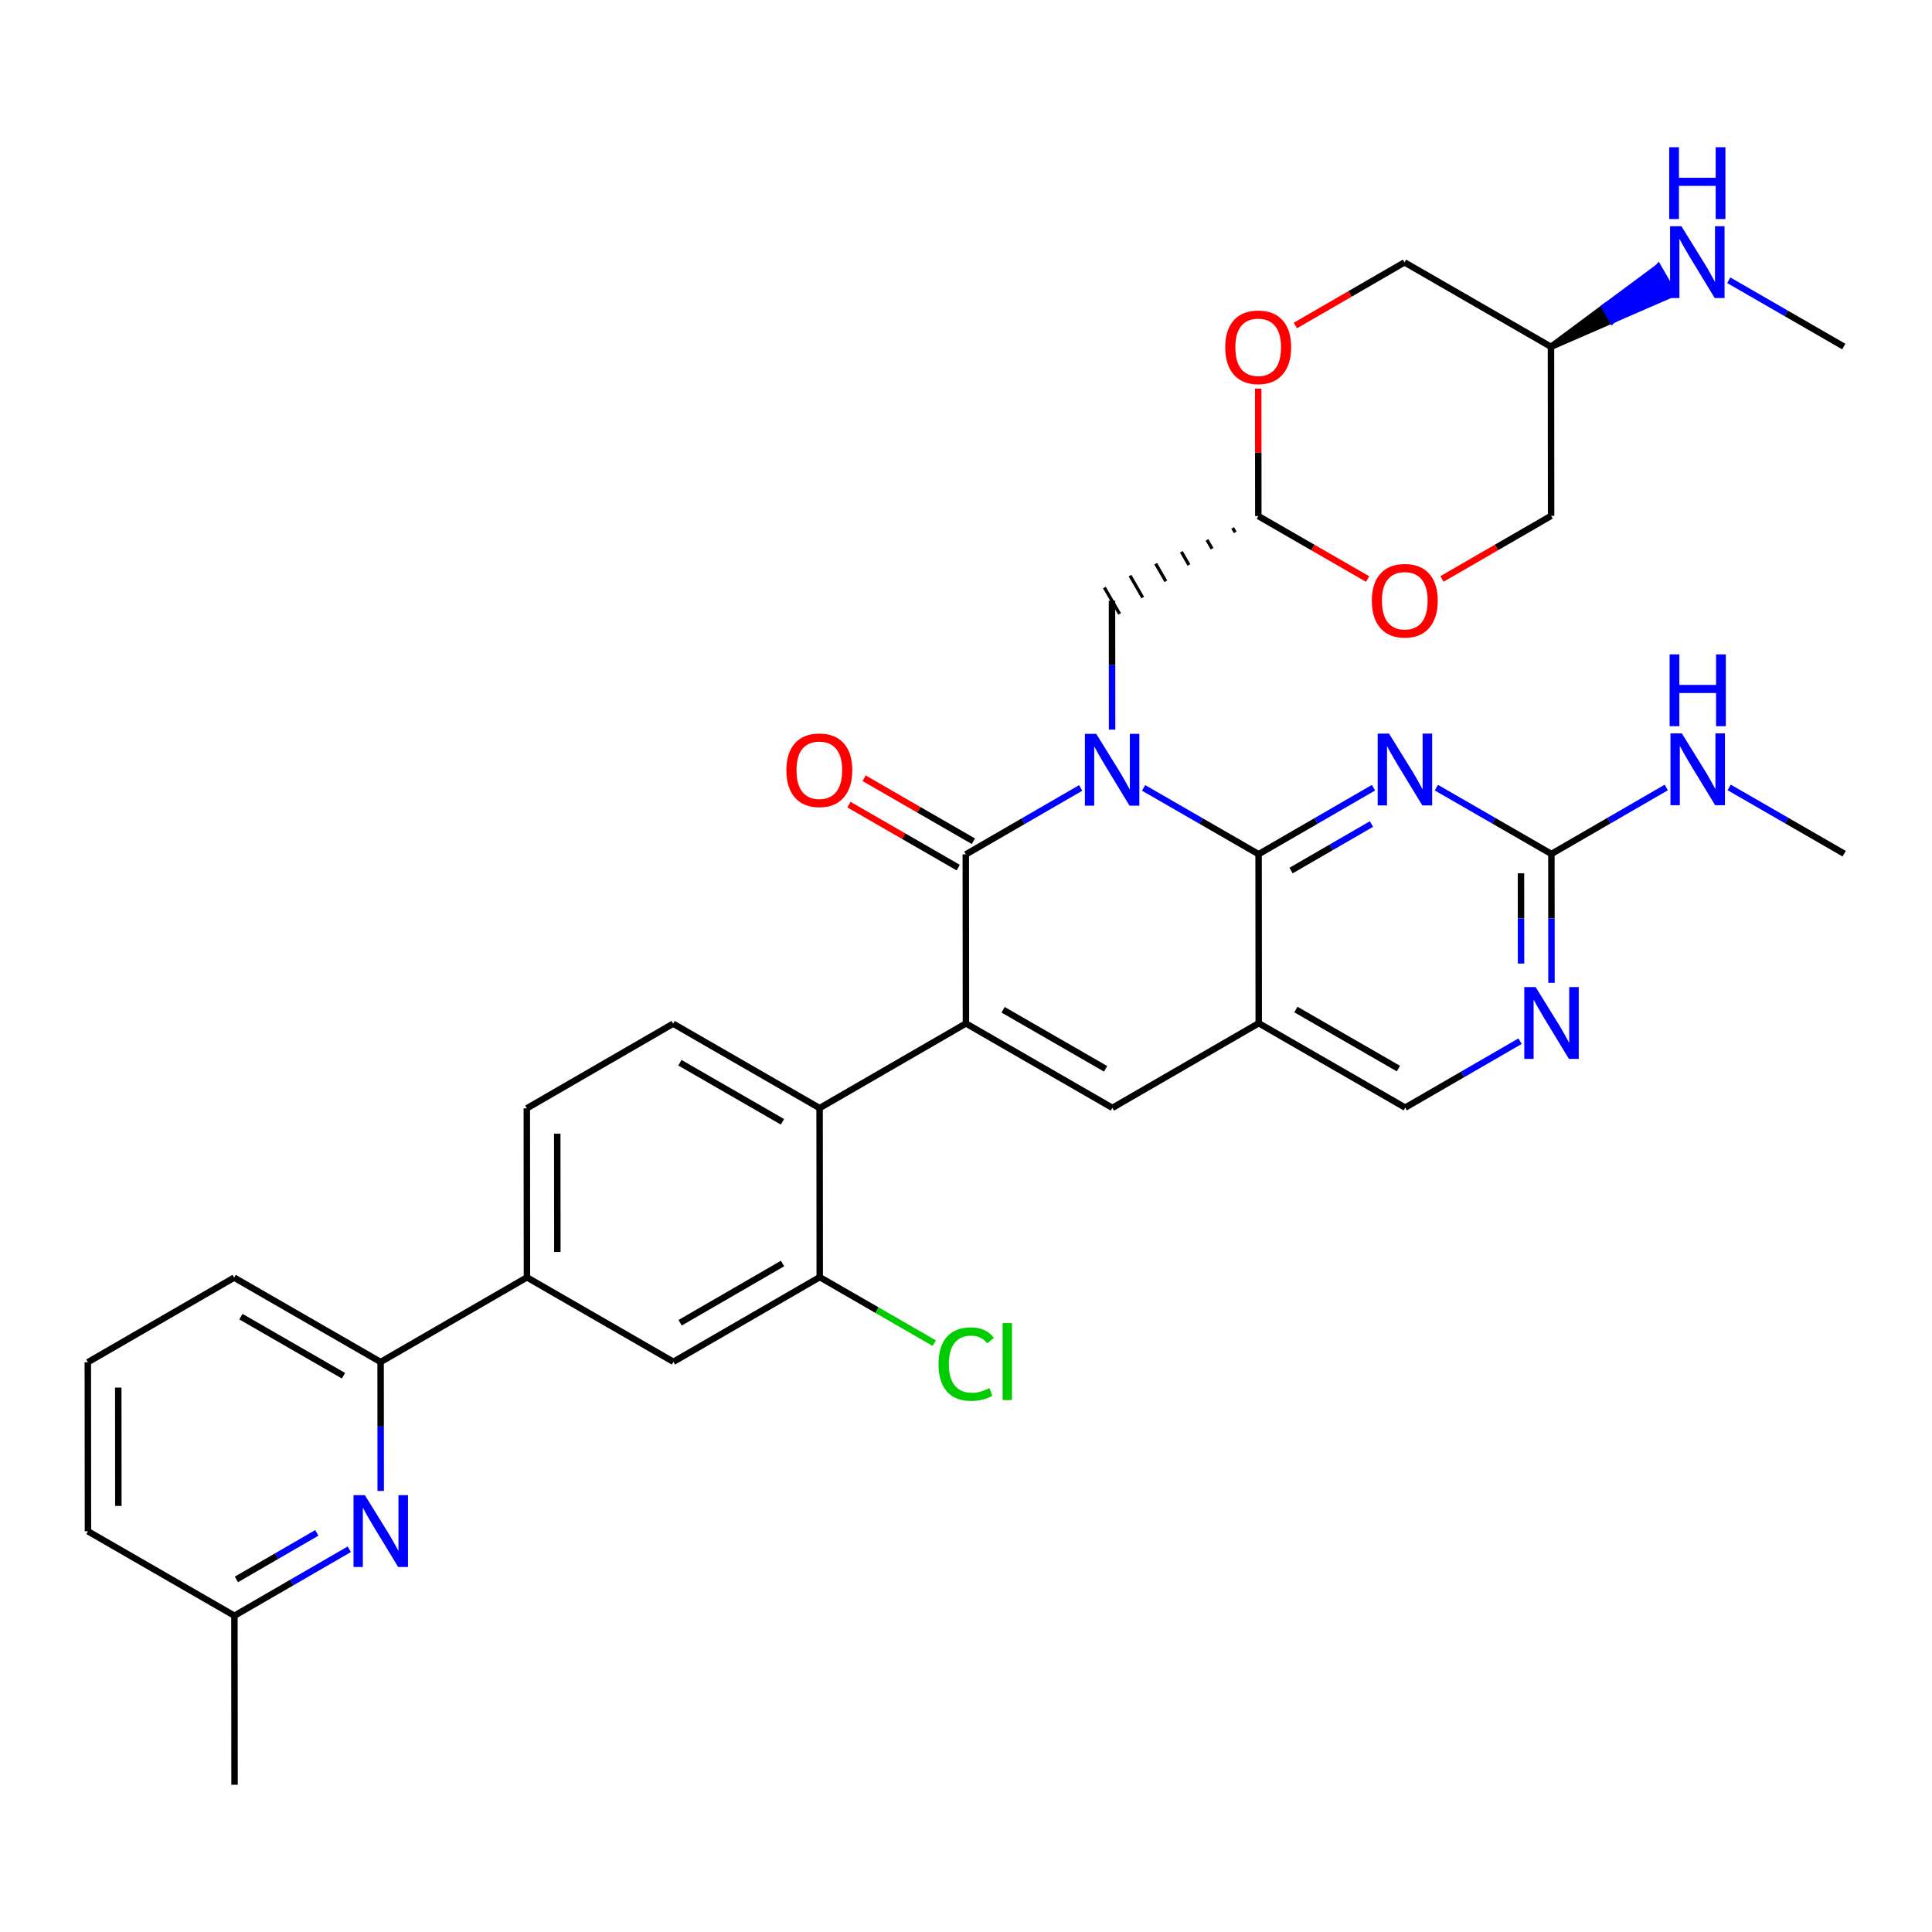 <?xml version='1.0' encoding='iso-8859-1'?>
<svg version='1.1' baseProfile='full'
              xmlns='http://www.w3.org/2000/svg'
                      xmlns:rdkit='http://www.rdkit.org/xml'
                      xmlns:xlink='http://www.w3.org/1999/xlink'
                  xml:space='preserve'
width='600px' height='600px' viewBox='0 0 600 600'>
<!-- END OF HEADER -->
<rect style='opacity:1.0;fill:#FFFFFF;stroke:none' width='600' height='600' x='0' y='0'> </rect>
<path class='bond-0' d='M 572.727,265.126 L 554.869,254.833' style='fill:none;fill-rule:evenodd;stroke:#000000;stroke-width:2.0px;stroke-linecap:butt;stroke-linejoin:miter;stroke-opacity:1' />
<path class='bond-0' d='M 554.869,254.833 L 537.012,244.539' style='fill:none;fill-rule:evenodd;stroke:#0000FF;stroke-width:2.0px;stroke-linecap:butt;stroke-linejoin:miter;stroke-opacity:1' />
<path class='bond-1' d='M 517.471,244.56 L 499.634,254.88' style='fill:none;fill-rule:evenodd;stroke:#0000FF;stroke-width:2.0px;stroke-linecap:butt;stroke-linejoin:miter;stroke-opacity:1' />
<path class='bond-1' d='M 499.634,254.88 L 481.797,265.2' style='fill:none;fill-rule:evenodd;stroke:#000000;stroke-width:2.0px;stroke-linecap:butt;stroke-linejoin:miter;stroke-opacity:1' />
<path class='bond-2' d='M 481.797,265.2 L 481.813,285.218' style='fill:none;fill-rule:evenodd;stroke:#000000;stroke-width:2.0px;stroke-linecap:butt;stroke-linejoin:miter;stroke-opacity:1' />
<path class='bond-2' d='M 481.813,285.218 L 481.829,305.236' style='fill:none;fill-rule:evenodd;stroke:#0000FF;stroke-width:2.0px;stroke-linecap:butt;stroke-linejoin:miter;stroke-opacity:1' />
<path class='bond-2' d='M 472.352,271.213 L 472.363,285.226' style='fill:none;fill-rule:evenodd;stroke:#000000;stroke-width:2.0px;stroke-linecap:butt;stroke-linejoin:miter;stroke-opacity:1' />
<path class='bond-2' d='M 472.363,285.226 L 472.374,299.238' style='fill:none;fill-rule:evenodd;stroke:#0000FF;stroke-width:2.0px;stroke-linecap:butt;stroke-linejoin:miter;stroke-opacity:1' />
<path class='bond-35' d='M 481.797,265.2 L 463.939,254.906' style='fill:none;fill-rule:evenodd;stroke:#000000;stroke-width:2.0px;stroke-linecap:butt;stroke-linejoin:miter;stroke-opacity:1' />
<path class='bond-35' d='M 463.939,254.906 L 446.081,244.613' style='fill:none;fill-rule:evenodd;stroke:#0000FF;stroke-width:2.0px;stroke-linecap:butt;stroke-linejoin:miter;stroke-opacity:1' />
<path class='bond-3' d='M 472.069,323.35 L 454.232,333.666' style='fill:none;fill-rule:evenodd;stroke:#0000FF;stroke-width:2.0px;stroke-linecap:butt;stroke-linejoin:miter;stroke-opacity:1' />
<path class='bond-3' d='M 454.232,333.666 L 436.395,343.981' style='fill:none;fill-rule:evenodd;stroke:#000000;stroke-width:2.0px;stroke-linecap:butt;stroke-linejoin:miter;stroke-opacity:1' />
<path class='bond-4' d='M 436.395,343.981 L 390.909,317.773' style='fill:none;fill-rule:evenodd;stroke:#000000;stroke-width:2.0px;stroke-linecap:butt;stroke-linejoin:miter;stroke-opacity:1' />
<path class='bond-4' d='M 434.29,331.862 L 402.45,313.516' style='fill:none;fill-rule:evenodd;stroke:#000000;stroke-width:2.0px;stroke-linecap:butt;stroke-linejoin:miter;stroke-opacity:1' />
<path class='bond-5' d='M 390.909,317.773 L 345.465,344.055' style='fill:none;fill-rule:evenodd;stroke:#000000;stroke-width:2.0px;stroke-linecap:butt;stroke-linejoin:miter;stroke-opacity:1' />
<path class='bond-36' d='M 390.909,317.773 L 390.867,265.273' style='fill:none;fill-rule:evenodd;stroke:#000000;stroke-width:2.0px;stroke-linecap:butt;stroke-linejoin:miter;stroke-opacity:1' />
<path class='bond-6' d='M 345.465,344.055 L 299.979,317.847' style='fill:none;fill-rule:evenodd;stroke:#000000;stroke-width:2.0px;stroke-linecap:butt;stroke-linejoin:miter;stroke-opacity:1' />
<path class='bond-6' d='M 343.36,331.936 L 311.52,313.59' style='fill:none;fill-rule:evenodd;stroke:#000000;stroke-width:2.0px;stroke-linecap:butt;stroke-linejoin:miter;stroke-opacity:1' />
<path class='bond-7' d='M 299.979,317.847 L 254.535,344.128' style='fill:none;fill-rule:evenodd;stroke:#000000;stroke-width:2.0px;stroke-linecap:butt;stroke-linejoin:miter;stroke-opacity:1' />
<path class='bond-21' d='M 299.979,317.847 L 299.937,265.347' style='fill:none;fill-rule:evenodd;stroke:#000000;stroke-width:2.0px;stroke-linecap:butt;stroke-linejoin:miter;stroke-opacity:1' />
<path class='bond-8' d='M 254.535,344.128 L 209.049,317.92' style='fill:none;fill-rule:evenodd;stroke:#000000;stroke-width:2.0px;stroke-linecap:butt;stroke-linejoin:miter;stroke-opacity:1' />
<path class='bond-8' d='M 242.994,348.385 L 211.154,330.04' style='fill:none;fill-rule:evenodd;stroke:#000000;stroke-width:2.0px;stroke-linecap:butt;stroke-linejoin:miter;stroke-opacity:1' />
<path class='bond-37' d='M 254.535,344.128 L 254.577,396.628' style='fill:none;fill-rule:evenodd;stroke:#000000;stroke-width:2.0px;stroke-linecap:butt;stroke-linejoin:miter;stroke-opacity:1' />
<path class='bond-9' d='M 209.049,317.92 L 163.605,344.202' style='fill:none;fill-rule:evenodd;stroke:#000000;stroke-width:2.0px;stroke-linecap:butt;stroke-linejoin:miter;stroke-opacity:1' />
<path class='bond-10' d='M 163.605,344.202 L 163.647,396.702' style='fill:none;fill-rule:evenodd;stroke:#000000;stroke-width:2.0px;stroke-linecap:butt;stroke-linejoin:miter;stroke-opacity:1' />
<path class='bond-10' d='M 173.061,352.069 L 173.091,388.819' style='fill:none;fill-rule:evenodd;stroke:#000000;stroke-width:2.0px;stroke-linecap:butt;stroke-linejoin:miter;stroke-opacity:1' />
<path class='bond-11' d='M 163.647,396.702 L 118.203,422.983' style='fill:none;fill-rule:evenodd;stroke:#000000;stroke-width:2.0px;stroke-linecap:butt;stroke-linejoin:miter;stroke-opacity:1' />
<path class='bond-18' d='M 163.647,396.702 L 209.133,422.92' style='fill:none;fill-rule:evenodd;stroke:#000000;stroke-width:2.0px;stroke-linecap:butt;stroke-linejoin:miter;stroke-opacity:1' />
<path class='bond-12' d='M 118.203,422.983 L 72.717,396.775' style='fill:none;fill-rule:evenodd;stroke:#000000;stroke-width:2.0px;stroke-linecap:butt;stroke-linejoin:miter;stroke-opacity:1' />
<path class='bond-12' d='M 106.662,427.24 L 74.822,408.895' style='fill:none;fill-rule:evenodd;stroke:#000000;stroke-width:2.0px;stroke-linecap:butt;stroke-linejoin:miter;stroke-opacity:1' />
<path class='bond-39' d='M 118.203,422.983 L 118.219,443.002' style='fill:none;fill-rule:evenodd;stroke:#000000;stroke-width:2.0px;stroke-linecap:butt;stroke-linejoin:miter;stroke-opacity:1' />
<path class='bond-39' d='M 118.219,443.002 L 118.235,463.02' style='fill:none;fill-rule:evenodd;stroke:#0000FF;stroke-width:2.0px;stroke-linecap:butt;stroke-linejoin:miter;stroke-opacity:1' />
<path class='bond-13' d='M 72.717,396.775 L 27.273,423.057' style='fill:none;fill-rule:evenodd;stroke:#000000;stroke-width:2.0px;stroke-linecap:butt;stroke-linejoin:miter;stroke-opacity:1' />
<path class='bond-14' d='M 27.273,423.057 L 27.315,475.557' style='fill:none;fill-rule:evenodd;stroke:#000000;stroke-width:2.0px;stroke-linecap:butt;stroke-linejoin:miter;stroke-opacity:1' />
<path class='bond-14' d='M 36.729,430.924 L 36.758,467.674' style='fill:none;fill-rule:evenodd;stroke:#000000;stroke-width:2.0px;stroke-linecap:butt;stroke-linejoin:miter;stroke-opacity:1' />
<path class='bond-15' d='M 27.315,475.557 L 72.801,501.776' style='fill:none;fill-rule:evenodd;stroke:#000000;stroke-width:2.0px;stroke-linecap:butt;stroke-linejoin:miter;stroke-opacity:1' />
<path class='bond-16' d='M 72.801,501.776 L 72.843,554.276' style='fill:none;fill-rule:evenodd;stroke:#000000;stroke-width:2.0px;stroke-linecap:butt;stroke-linejoin:miter;stroke-opacity:1' />
<path class='bond-17' d='M 72.801,501.776 L 90.638,491.456' style='fill:none;fill-rule:evenodd;stroke:#000000;stroke-width:2.0px;stroke-linecap:butt;stroke-linejoin:miter;stroke-opacity:1' />
<path class='bond-17' d='M 90.638,491.456 L 108.475,481.136' style='fill:none;fill-rule:evenodd;stroke:#0000FF;stroke-width:2.0px;stroke-linecap:butt;stroke-linejoin:miter;stroke-opacity:1' />
<path class='bond-17' d='M 73.419,490.5 L 85.905,483.276' style='fill:none;fill-rule:evenodd;stroke:#000000;stroke-width:2.0px;stroke-linecap:butt;stroke-linejoin:miter;stroke-opacity:1' />
<path class='bond-17' d='M 85.905,483.276 L 98.391,476.052' style='fill:none;fill-rule:evenodd;stroke:#0000FF;stroke-width:2.0px;stroke-linecap:butt;stroke-linejoin:miter;stroke-opacity:1' />
<path class='bond-19' d='M 209.133,422.92 L 254.577,396.628' style='fill:none;fill-rule:evenodd;stroke:#000000;stroke-width:2.0px;stroke-linecap:butt;stroke-linejoin:miter;stroke-opacity:1' />
<path class='bond-19' d='M 211.217,410.797 L 243.028,392.393' style='fill:none;fill-rule:evenodd;stroke:#000000;stroke-width:2.0px;stroke-linecap:butt;stroke-linejoin:miter;stroke-opacity:1' />
<path class='bond-20' d='M 254.577,396.628 L 272.364,406.881' style='fill:none;fill-rule:evenodd;stroke:#000000;stroke-width:2.0px;stroke-linecap:butt;stroke-linejoin:miter;stroke-opacity:1' />
<path class='bond-20' d='M 272.364,406.881 L 290.151,417.134' style='fill:none;fill-rule:evenodd;stroke:#00CC00;stroke-width:2.0px;stroke-linecap:butt;stroke-linejoin:miter;stroke-opacity:1' />
<path class='bond-22' d='M 302.297,261.253 L 285.329,251.473' style='fill:none;fill-rule:evenodd;stroke:#000000;stroke-width:2.0px;stroke-linecap:butt;stroke-linejoin:miter;stroke-opacity:1' />
<path class='bond-22' d='M 285.329,251.473 L 268.361,241.692' style='fill:none;fill-rule:evenodd;stroke:#FF0000;stroke-width:2.0px;stroke-linecap:butt;stroke-linejoin:miter;stroke-opacity:1' />
<path class='bond-22' d='M 297.577,269.44 L 280.609,259.66' style='fill:none;fill-rule:evenodd;stroke:#000000;stroke-width:2.0px;stroke-linecap:butt;stroke-linejoin:miter;stroke-opacity:1' />
<path class='bond-22' d='M 280.609,259.66 L 263.641,249.879' style='fill:none;fill-rule:evenodd;stroke:#FF0000;stroke-width:2.0px;stroke-linecap:butt;stroke-linejoin:miter;stroke-opacity:1' />
<path class='bond-23' d='M 299.937,265.347 L 317.774,255.027' style='fill:none;fill-rule:evenodd;stroke:#000000;stroke-width:2.0px;stroke-linecap:butt;stroke-linejoin:miter;stroke-opacity:1' />
<path class='bond-23' d='M 317.774,255.027 L 335.611,244.707' style='fill:none;fill-rule:evenodd;stroke:#0000FF;stroke-width:2.0px;stroke-linecap:butt;stroke-linejoin:miter;stroke-opacity:1' />
<path class='bond-24' d='M 345.371,226.591 L 345.355,206.573' style='fill:none;fill-rule:evenodd;stroke:#0000FF;stroke-width:2.0px;stroke-linecap:butt;stroke-linejoin:miter;stroke-opacity:1' />
<path class='bond-24' d='M 345.355,206.573 L 345.339,186.555' style='fill:none;fill-rule:evenodd;stroke:#000000;stroke-width:2.0px;stroke-linecap:butt;stroke-linejoin:miter;stroke-opacity:1' />
<path class='bond-33' d='M 355.151,244.686 L 373.009,254.98' style='fill:none;fill-rule:evenodd;stroke:#0000FF;stroke-width:2.0px;stroke-linecap:butt;stroke-linejoin:miter;stroke-opacity:1' />
<path class='bond-33' d='M 373.009,254.98 L 390.867,265.273' style='fill:none;fill-rule:evenodd;stroke:#000000;stroke-width:2.0px;stroke-linecap:butt;stroke-linejoin:miter;stroke-opacity:1' />
<path class='bond-25' d='M 382.815,163.972 L 383.603,165.335' style='fill:none;fill-rule:evenodd;stroke:#000000;stroke-width:1.0px;stroke-linecap:butt;stroke-linejoin:miter;stroke-opacity:1' />
<path class='bond-25' d='M 374.847,167.67 L 376.424,170.397' style='fill:none;fill-rule:evenodd;stroke:#000000;stroke-width:1.0px;stroke-linecap:butt;stroke-linejoin:miter;stroke-opacity:1' />
<path class='bond-25' d='M 366.878,171.369 L 369.244,175.459' style='fill:none;fill-rule:evenodd;stroke:#000000;stroke-width:1.0px;stroke-linecap:butt;stroke-linejoin:miter;stroke-opacity:1' />
<path class='bond-25' d='M 358.91,175.067 L 362.064,180.521' style='fill:none;fill-rule:evenodd;stroke:#000000;stroke-width:1.0px;stroke-linecap:butt;stroke-linejoin:miter;stroke-opacity:1' />
<path class='bond-25' d='M 350.942,178.766 L 354.884,185.583' style='fill:none;fill-rule:evenodd;stroke:#000000;stroke-width:1.0px;stroke-linecap:butt;stroke-linejoin:miter;stroke-opacity:1' />
<path class='bond-25' d='M 342.974,182.464 L 347.705,190.645' style='fill:none;fill-rule:evenodd;stroke:#000000;stroke-width:1.0px;stroke-linecap:butt;stroke-linejoin:miter;stroke-opacity:1' />
<path class='bond-26' d='M 390.783,160.273 L 407.751,170.05' style='fill:none;fill-rule:evenodd;stroke:#000000;stroke-width:2.0px;stroke-linecap:butt;stroke-linejoin:miter;stroke-opacity:1' />
<path class='bond-26' d='M 407.751,170.05 L 424.719,179.826' style='fill:none;fill-rule:evenodd;stroke:#FF0000;stroke-width:2.0px;stroke-linecap:butt;stroke-linejoin:miter;stroke-opacity:1' />
<path class='bond-38' d='M 390.783,160.273 L 390.767,140.491' style='fill:none;fill-rule:evenodd;stroke:#000000;stroke-width:2.0px;stroke-linecap:butt;stroke-linejoin:miter;stroke-opacity:1' />
<path class='bond-38' d='M 390.767,140.491 L 390.751,120.709' style='fill:none;fill-rule:evenodd;stroke:#FF0000;stroke-width:2.0px;stroke-linecap:butt;stroke-linejoin:miter;stroke-opacity:1' />
<path class='bond-27' d='M 447.819,179.802 L 464.766,170.001' style='fill:none;fill-rule:evenodd;stroke:#FF0000;stroke-width:2.0px;stroke-linecap:butt;stroke-linejoin:miter;stroke-opacity:1' />
<path class='bond-27' d='M 464.766,170.001 L 481.713,160.2' style='fill:none;fill-rule:evenodd;stroke:#000000;stroke-width:2.0px;stroke-linecap:butt;stroke-linejoin:miter;stroke-opacity:1' />
<path class='bond-28' d='M 481.713,160.2 L 481.671,107.7' style='fill:none;fill-rule:evenodd;stroke:#000000;stroke-width:2.0px;stroke-linecap:butt;stroke-linejoin:miter;stroke-opacity:1' />
<path class='bond-29' d='M 481.671,107.7 L 500.691,99.425 L 498.325,95.335 Z' style='fill:#000000;fill-rule:evenodd;fill-opacity:1;stroke:#000000;stroke-width:2px;stroke-linecap:butt;stroke-linejoin:miter;stroke-opacity:1;' />
<path class='bond-29' d='M 500.691,99.425 L 514.979,82.971 L 519.711,91.15 Z' style='fill:#0000FF;fill-rule:evenodd;fill-opacity:1;stroke:#0000FF;stroke-width:2px;stroke-linecap:butt;stroke-linejoin:miter;stroke-opacity:1;' />
<path class='bond-29' d='M 500.691,99.425 L 498.325,95.335 L 514.979,82.971 Z' style='fill:#0000FF;fill-rule:evenodd;fill-opacity:1;stroke:#0000FF;stroke-width:2px;stroke-linecap:butt;stroke-linejoin:miter;stroke-opacity:1;' />
<path class='bond-31' d='M 481.671,107.7 L 436.185,81.481' style='fill:none;fill-rule:evenodd;stroke:#000000;stroke-width:2.0px;stroke-linecap:butt;stroke-linejoin:miter;stroke-opacity:1' />
<path class='bond-30' d='M 536.886,87.039 L 554.743,97.333' style='fill:none;fill-rule:evenodd;stroke:#0000FF;stroke-width:2.0px;stroke-linecap:butt;stroke-linejoin:miter;stroke-opacity:1' />
<path class='bond-30' d='M 554.743,97.333 L 572.601,107.626' style='fill:none;fill-rule:evenodd;stroke:#000000;stroke-width:2.0px;stroke-linecap:butt;stroke-linejoin:miter;stroke-opacity:1' />
<path class='bond-32' d='M 436.185,81.481 L 419.238,91.286' style='fill:none;fill-rule:evenodd;stroke:#000000;stroke-width:2.0px;stroke-linecap:butt;stroke-linejoin:miter;stroke-opacity:1' />
<path class='bond-32' d='M 419.238,91.286 L 402.291,101.091' style='fill:none;fill-rule:evenodd;stroke:#FF0000;stroke-width:2.0px;stroke-linecap:butt;stroke-linejoin:miter;stroke-opacity:1' />
<path class='bond-34' d='M 390.867,265.273 L 408.704,254.954' style='fill:none;fill-rule:evenodd;stroke:#000000;stroke-width:2.0px;stroke-linecap:butt;stroke-linejoin:miter;stroke-opacity:1' />
<path class='bond-34' d='M 408.704,254.954 L 426.541,244.634' style='fill:none;fill-rule:evenodd;stroke:#0000FF;stroke-width:2.0px;stroke-linecap:butt;stroke-linejoin:miter;stroke-opacity:1' />
<path class='bond-34' d='M 400.951,270.357 L 413.436,263.133' style='fill:none;fill-rule:evenodd;stroke:#000000;stroke-width:2.0px;stroke-linecap:butt;stroke-linejoin:miter;stroke-opacity:1' />
<path class='bond-34' d='M 413.436,263.133 L 425.922,255.91' style='fill:none;fill-rule:evenodd;stroke:#0000FF;stroke-width:2.0px;stroke-linecap:butt;stroke-linejoin:miter;stroke-opacity:1' />
<path  class='atom-1' d='M 522.311 227.757
L 529.619 239.569
Q 530.344 240.735, 531.509 242.845
Q 532.675 244.956, 532.738 245.082
L 532.738 227.757
L 535.699 227.757
L 535.699 250.059
L 532.643 250.059
L 524.8 237.144
Q 523.886 235.632, 522.91 233.899
Q 521.965 232.167, 521.681 231.631
L 521.681 250.059
L 518.783 250.059
L 518.783 227.757
L 522.311 227.757
' fill='#0000FF'/>
<path  class='atom-1' d='M 518.516 203.225
L 521.54 203.225
L 521.54 212.706
L 532.943 212.706
L 532.943 203.225
L 535.967 203.225
L 535.967 225.527
L 532.943 225.527
L 532.943 215.226
L 521.54 215.226
L 521.54 225.527
L 518.516 225.527
L 518.516 203.225
' fill='#0000FF'/>
<path  class='atom-3' d='M 476.909 306.549
L 484.217 318.361
Q 484.942 319.527, 486.107 321.637
Q 487.273 323.748, 487.336 323.874
L 487.336 306.549
L 490.297 306.549
L 490.297 328.851
L 487.241 328.851
L 479.398 315.936
Q 478.484 314.424, 477.508 312.691
Q 476.563 310.959, 476.279 310.423
L 476.279 328.851
L 473.381 328.851
L 473.381 306.549
L 476.909 306.549
' fill='#0000FF'/>
<path  class='atom-18' d='M 113.315 464.333
L 120.623 476.145
Q 121.348 477.311, 122.513 479.421
Q 123.679 481.532, 123.742 481.658
L 123.742 464.333
L 126.703 464.333
L 126.703 486.635
L 123.647 486.635
L 115.804 473.72
Q 114.89 472.208, 113.914 470.475
Q 112.969 468.743, 112.685 468.207
L 112.685 486.635
L 109.787 486.635
L 109.787 464.333
L 113.315 464.333
' fill='#0000FF'/>
<path  class='atom-21' d='M 291.463 423.619
Q 291.463 418.075, 294.046 415.177
Q 296.661 412.247, 301.606 412.247
Q 306.205 412.247, 308.662 415.492
L 306.583 417.193
Q 304.788 414.83, 301.606 414.83
Q 298.236 414.83, 296.44 417.098
Q 294.676 419.335, 294.676 423.619
Q 294.676 428.029, 296.503 430.297
Q 298.362 432.565, 301.953 432.565
Q 304.41 432.565, 307.276 431.084
L 308.158 433.447
Q 306.993 434.203, 305.229 434.644
Q 303.465 435.085, 301.512 435.085
Q 296.661 435.085, 294.046 432.124
Q 291.463 429.163, 291.463 423.619
' fill='#00CC00'/>
<path  class='atom-21' d='M 311.372 410.893
L 314.27 410.893
L 314.27 434.801
L 311.372 434.801
L 311.372 410.893
' fill='#00CC00'/>
<path  class='atom-23' d='M 244.213 239.191
Q 244.213 233.836, 246.859 230.844
Q 249.505 227.851, 254.451 227.851
Q 259.396 227.851, 262.042 230.844
Q 264.688 233.836, 264.688 239.191
Q 264.688 244.609, 262.011 247.696
Q 259.333 250.752, 254.451 250.752
Q 249.537 250.752, 246.859 247.696
Q 244.213 244.641, 244.213 239.191
M 254.451 248.232
Q 257.853 248.232, 259.68 245.964
Q 261.538 243.664, 261.538 239.191
Q 261.538 234.813, 259.68 232.608
Q 257.853 230.371, 254.451 230.371
Q 251.049 230.371, 249.19 232.576
Q 247.363 234.781, 247.363 239.191
Q 247.363 243.696, 249.19 245.964
Q 251.049 248.232, 254.451 248.232
' fill='#FF0000'/>
<path  class='atom-24' d='M 340.451 227.904
L 347.759 239.716
Q 348.484 240.882, 349.649 242.992
Q 350.815 245.103, 350.878 245.229
L 350.878 227.904
L 353.839 227.904
L 353.839 250.206
L 350.783 250.206
L 342.94 237.291
Q 342.026 235.779, 341.05 234.046
Q 340.105 232.314, 339.821 231.778
L 339.821 250.206
L 336.923 250.206
L 336.923 227.904
L 340.451 227.904
' fill='#0000FF'/>
<path  class='atom-27' d='M 426.032 186.544
Q 426.032 181.189, 428.678 178.197
Q 431.324 175.204, 436.269 175.204
Q 441.215 175.204, 443.861 178.197
Q 446.507 181.189, 446.507 186.544
Q 446.507 191.962, 443.829 195.049
Q 441.152 198.105, 436.269 198.105
Q 431.355 198.105, 428.678 195.049
Q 426.032 191.994, 426.032 186.544
M 436.269 195.585
Q 439.671 195.585, 441.498 193.317
Q 443.357 191.017, 443.357 186.544
Q 443.357 182.166, 441.498 179.961
Q 439.671 177.724, 436.269 177.724
Q 432.867 177.724, 431.009 179.929
Q 429.182 182.134, 429.182 186.544
Q 429.182 191.049, 431.009 193.317
Q 432.867 195.585, 436.269 195.585
' fill='#FF0000'/>
<path  class='atom-30' d='M 522.185 70.257
L 529.493 82.069
Q 530.218 83.235, 531.383 85.345
Q 532.549 87.456, 532.612 87.582
L 532.612 70.257
L 535.573 70.257
L 535.573 92.559
L 532.517 92.559
L 524.674 79.644
Q 523.76 78.132, 522.784 76.399
Q 521.839 74.667, 521.555 74.131
L 521.555 92.559
L 518.657 92.559
L 518.657 70.257
L 522.185 70.257
' fill='#0000FF'/>
<path  class='atom-30' d='M 518.39 45.724
L 521.414 45.724
L 521.414 55.206
L 532.817 55.206
L 532.817 45.724
L 535.841 45.724
L 535.841 68.026
L 532.817 68.026
L 532.817 57.726
L 521.414 57.726
L 521.414 68.026
L 518.39 68.026
L 518.39 45.724
' fill='#0000FF'/>
<path  class='atom-33' d='M 380.504 107.836
Q 380.504 102.481, 383.15 99.489
Q 385.796 96.496, 390.741 96.496
Q 395.687 96.496, 398.333 99.489
Q 400.979 102.481, 400.979 107.836
Q 400.979 113.254, 398.301 116.341
Q 395.624 119.397, 390.741 119.397
Q 385.827 119.397, 383.15 116.341
Q 380.504 113.286, 380.504 107.836
M 390.741 116.877
Q 394.143 116.877, 395.97 114.609
Q 397.829 112.309, 397.829 107.836
Q 397.829 103.458, 395.97 101.253
Q 394.143 99.016, 390.741 99.016
Q 387.339 99.016, 385.481 101.221
Q 383.654 103.426, 383.654 107.836
Q 383.654 112.341, 385.481 114.609
Q 387.339 116.877, 390.741 116.877
' fill='#FF0000'/>
<path  class='atom-35' d='M 431.381 227.83
L 438.689 239.643
Q 439.414 240.808, 440.579 242.919
Q 441.745 245.029, 441.808 245.155
L 441.808 227.83
L 444.769 227.83
L 444.769 250.132
L 441.713 250.132
L 433.87 237.217
Q 432.956 235.705, 431.98 233.973
Q 431.035 232.24, 430.751 231.705
L 430.751 250.132
L 427.853 250.132
L 427.853 227.83
L 431.381 227.83
' fill='#0000FF'/>
</svg>
